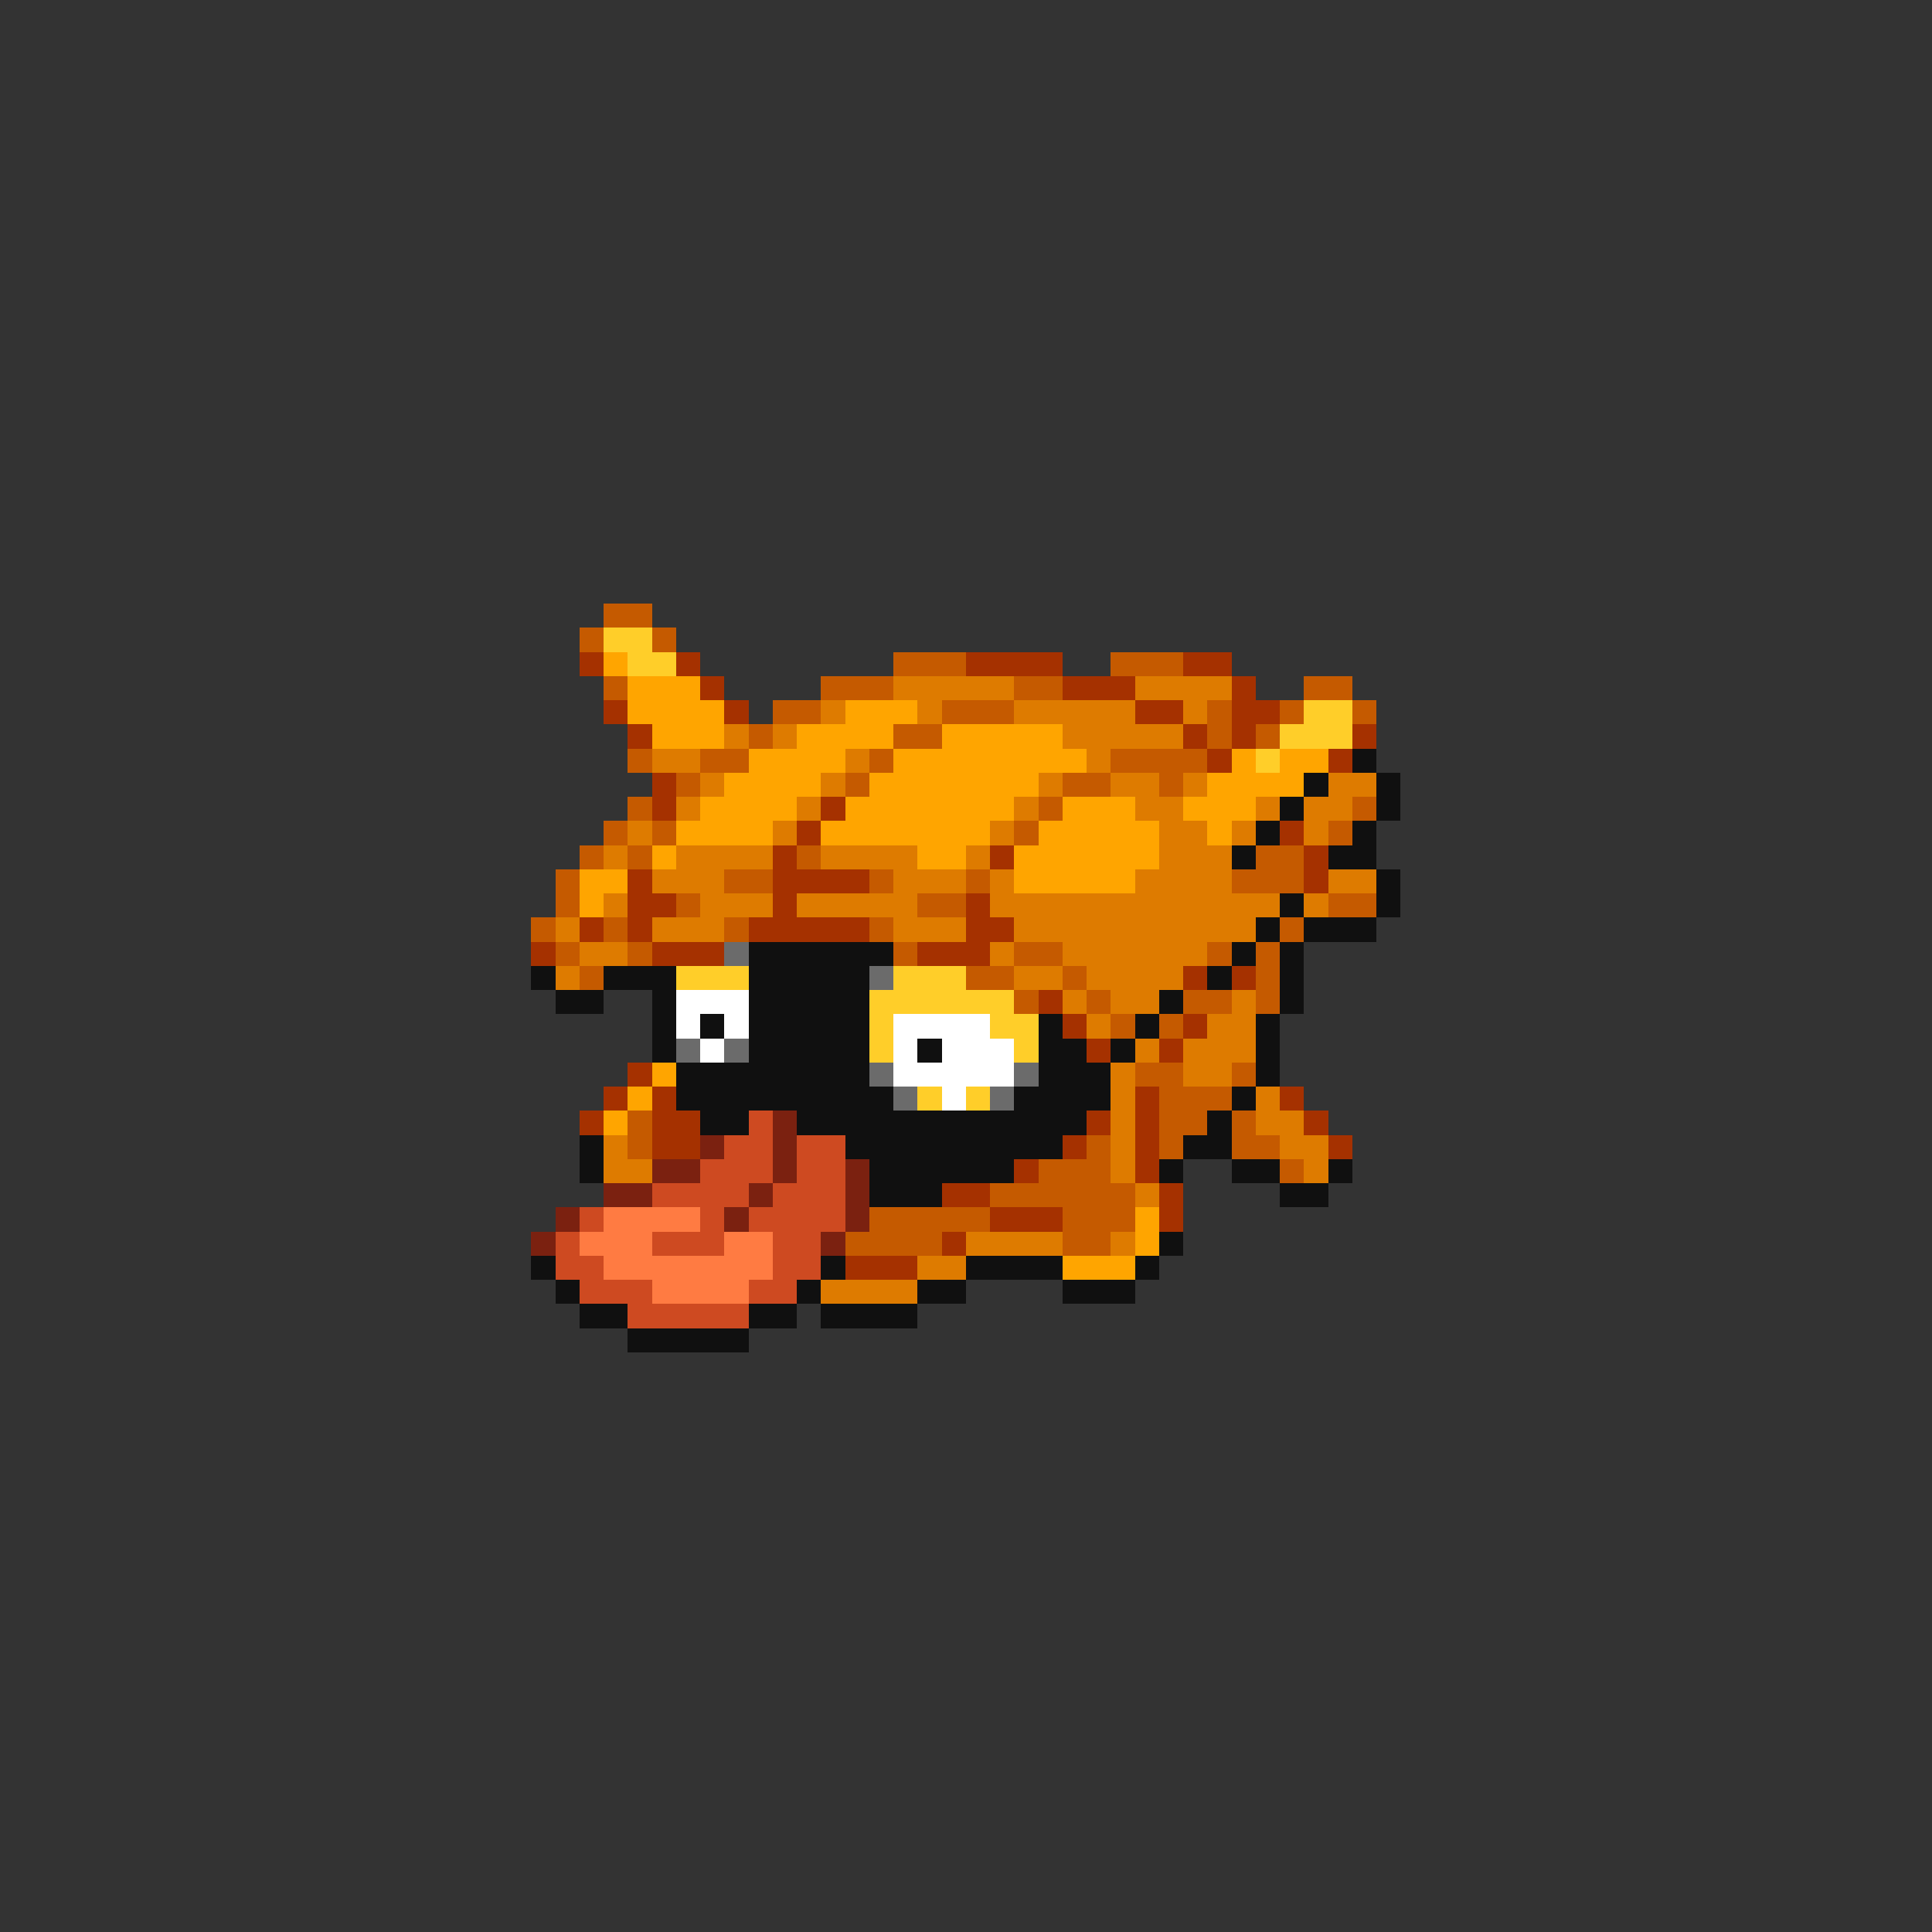<svg xmlns="http://www.w3.org/2000/svg" viewBox="0 -0.5 80 80" shape-rendering="crispEdges">
<rect x="0" y="-0.5" width="80" height="80" fill="#333333" stroke="none"/>
<path stroke="#c55a00" d="M25 25h2M24 26h1M27 26h1M37 27h3M46 27h3M25 28h1M34 28h3M42 28h2M54 28h2M32 29h2M39 29h3M50 29h1M53 29h1M56 29h1M31 30h1M37 30h2M50 30h1M52 30h1M26 31h1M29 31h2M36 31h1M46 31h4M28 32h1M35 32h1M44 32h2M48 32h1M26 33h1M43 33h1M56 33h1M25 34h1M27 34h1M42 34h1M55 34h1M24 35h1M26 35h1M33 35h1M52 35h2M23 36h1M30 36h2M36 36h1M40 36h1M51 36h3M23 37h1M28 37h1M38 37h2M55 37h2M22 38h1M25 38h1M30 38h1M36 38h1M53 38h1M23 39h1M26 39h1M37 39h1M42 39h2M50 39h1M52 39h1M24 40h1M40 40h2M44 40h1M52 40h1M42 41h1M45 41h1M49 41h2M52 41h1M46 42h1M48 42h1M47 44h2M51 44h1M48 45h3M26 46h1M48 46h2M51 46h1M26 47h1M45 47h1M48 47h1M51 47h2M43 48h3M53 48h1M41 49h6M36 50h5M44 50h3M35 51h4M44 51h2" />
<path stroke="#ffce29" d="M25 26h2M26 27h2M54 29h2M53 30h3M52 31h1M28 40h3M37 40h3M36 41h6M36 42h1M41 42h2M36 43h1M42 43h1M38 45h1M40 45h1" />
<path stroke="#a53100" d="M24 27h1M28 27h1M40 27h4M49 27h2M29 28h1M44 28h3M51 28h1M25 29h1M30 29h1M47 29h2M51 29h2M26 30h1M49 30h1M51 30h1M56 30h1M50 31h1M55 31h1M27 32h1M27 33h1M34 33h1M33 34h1M53 34h1M32 35h1M41 35h1M54 35h1M26 36h1M32 36h4M54 36h1M26 37h2M32 37h1M40 37h1M24 38h1M26 38h1M31 38h5M40 38h2M22 39h1M27 39h3M38 39h3M49 40h1M51 40h1M43 41h1M44 42h1M49 42h1M45 43h1M48 43h1M26 44h1M25 45h1M27 45h1M47 45h1M53 45h1M24 46h1M27 46h2M45 46h1M47 46h1M54 46h1M27 47h2M44 47h1M47 47h1M55 47h1M42 48h1M47 48h1M39 49h2M48 49h1M41 50h3M48 50h1M39 51h1M35 52h3" />
<path stroke="#ffa500" d="M25 27h1M26 28h3M26 29h4M35 29h3M27 30h3M33 30h4M39 30h5M31 31h4M37 31h8M51 31h1M53 31h2M30 32h4M36 32h7M50 32h4M29 33h4M35 33h7M44 33h3M49 33h3M28 34h4M34 34h7M43 34h5M50 34h1M27 35h1M38 35h2M42 35h6M24 36h2M42 36h5M24 37h1M27 44h1M26 45h1M25 46h1M47 50h1M47 51h1M44 52h3" />
<path stroke="#de7b00" d="M37 28h5M47 28h4M34 29h1M38 29h1M42 29h5M49 29h1M30 30h1M32 30h1M44 30h5M27 31h2M35 31h1M45 31h1M29 32h1M34 32h1M43 32h1M46 32h2M49 32h1M55 32h2M28 33h1M33 33h1M42 33h1M47 33h2M52 33h1M54 33h2M26 34h1M32 34h1M41 34h1M48 34h2M51 34h1M54 34h1M25 35h1M28 35h4M34 35h4M40 35h1M48 35h3M27 36h3M37 36h3M41 36h1M47 36h4M55 36h2M25 37h1M29 37h3M33 37h5M41 37h12M54 37h1M23 38h1M27 38h3M37 38h3M42 38h10M24 39h2M41 39h1M44 39h6M23 40h1M42 40h2M45 40h4M44 41h1M46 41h2M51 41h1M45 42h1M50 42h2M47 43h1M49 43h3M46 44h1M49 44h2M46 45h1M52 45h1M46 46h1M52 46h2M25 47h1M46 47h1M53 47h2M25 48h2M46 48h1M54 48h1M47 49h1M40 51h4M46 51h1M38 52h2M34 53h4" />
<path stroke="#101010" d="M56 31h1M54 32h1M57 32h1M53 33h1M57 33h1M52 34h1M56 34h1M51 35h1M55 35h2M57 36h1M53 37h1M57 37h1M52 38h1M54 38h3M31 39h6M51 39h1M53 39h1M22 40h1M25 40h3M31 40h5M50 40h1M53 40h1M23 41h2M27 41h1M31 41h5M48 41h1M53 41h1M27 42h1M29 42h1M31 42h5M43 42h1M47 42h1M52 42h1M27 43h1M31 43h5M38 43h1M43 43h2M46 43h1M52 43h1M28 44h8M43 44h3M52 44h1M28 45h9M42 45h4M51 45h1M29 46h2M33 46h12M50 46h1M24 47h1M35 47h9M49 47h2M24 48h1M36 48h6M48 48h1M51 48h2M55 48h1M36 49h3M53 49h2M48 51h1M22 52h1M34 52h1M40 52h4M47 52h1M23 53h1M33 53h1M38 53h2M44 53h3M24 54h2M31 54h2M34 54h4M26 55h5" />
<path stroke="#6b6b6b" d="M30 39h1M36 40h1M28 43h1M30 43h1M36 44h1M42 44h1M37 45h1M41 45h1" />
<path stroke="#ffffff" d="M28 41h3M28 42h1M30 42h1M37 42h4M29 43h1M37 43h1M39 43h3M37 44h5M39 45h1" />
<path stroke="#ce4a21" d="M31 46h1M30 47h2M33 47h2M29 48h3M33 48h2M27 49h4M32 49h3M24 50h1M29 50h1M31 50h4M23 51h1M27 51h3M32 51h2M23 52h2M32 52h2M24 53h3M31 53h2M26 54h5" />
<path stroke="#7b2110" d="M32 46h1M29 47h1M32 47h1M27 48h2M32 48h1M35 48h1M25 49h2M31 49h1M35 49h1M23 50h1M30 50h1M35 50h1M22 51h1M34 51h1" />
<path stroke="#ff7b42" d="M25 50h4M24 51h3M30 51h2M25 52h7M27 53h4" />
</svg>